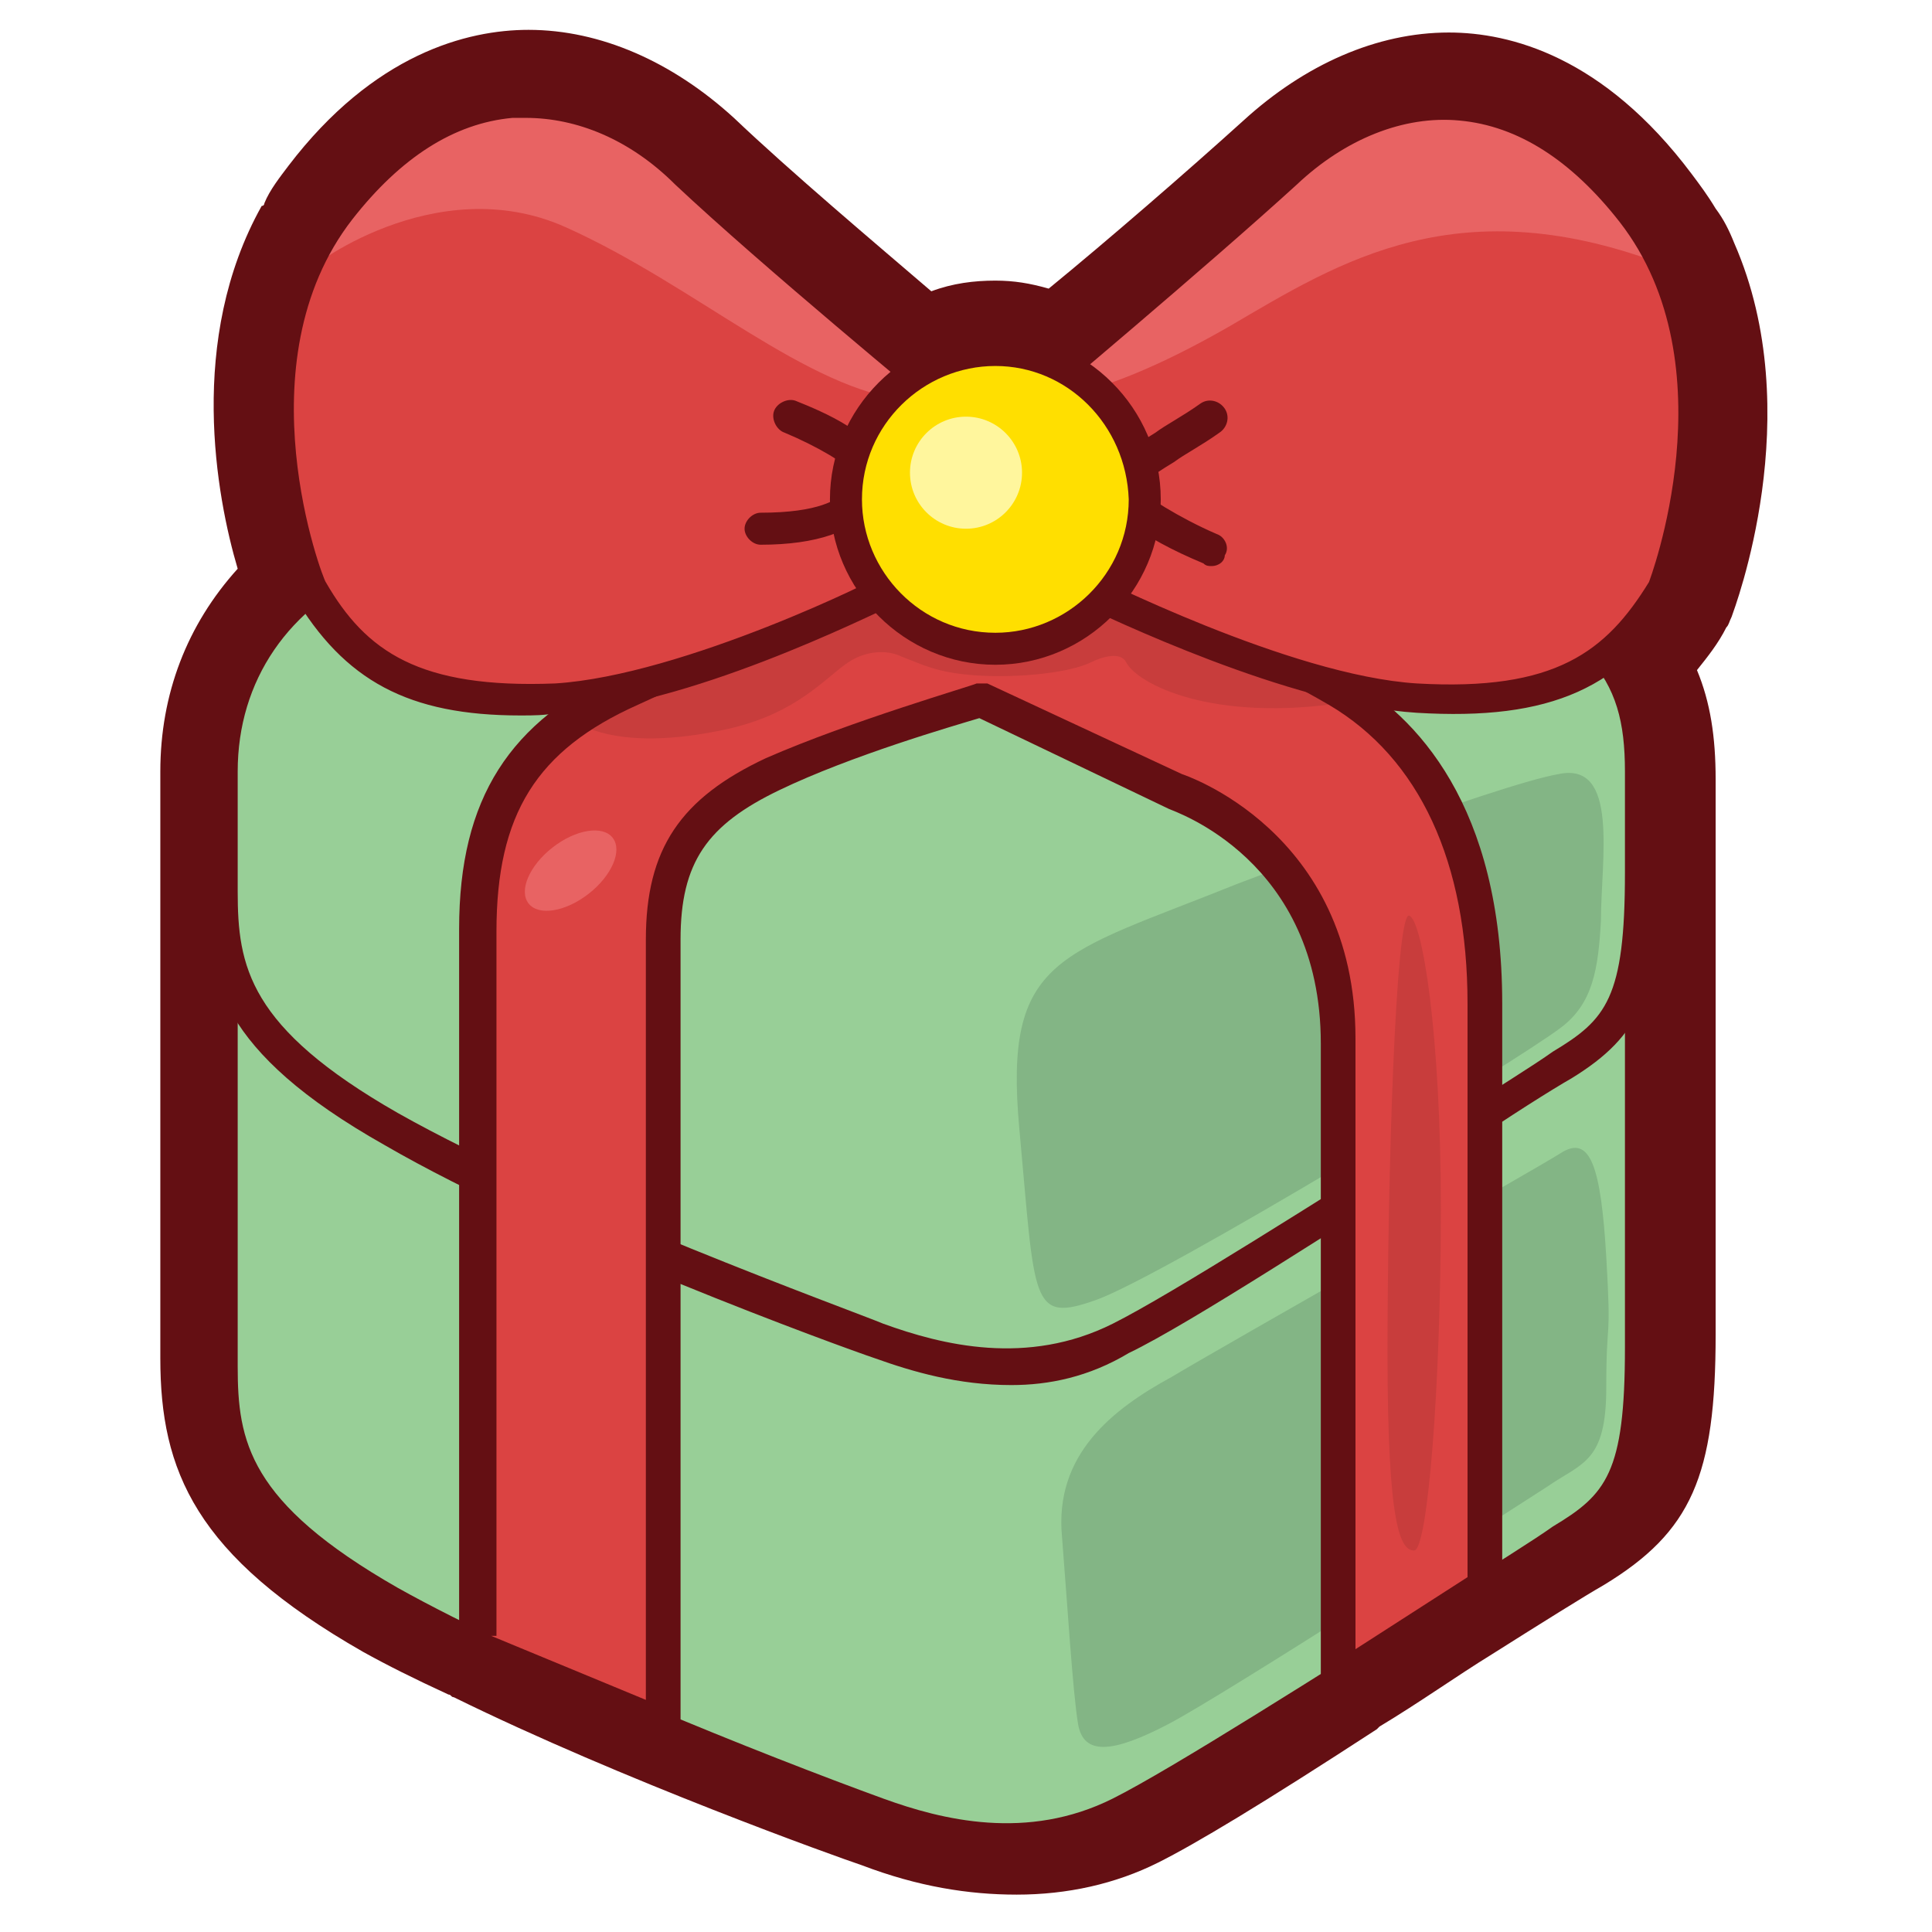 <?xml version="1.0" standalone="no"?><!DOCTYPE svg PUBLIC "-//W3C//DTD SVG 1.1//EN" "http://www.w3.org/Graphics/SVG/1.1/DTD/svg11.dtd"><svg class="icon" width="200px" height="200.00px" viewBox="0 0 1024 1024" version="1.1" xmlns="http://www.w3.org/2000/svg"><path d="M885.29 140.247c-2.829-5.655-4.242-9.899-8.484-15.553-2.829-5.655-5.655-9.899-9.899-15.553-62.215-82.010-135.744-65.043-183.818-21.21-35.349 32.522-93.323 80.596-120.189 104.636-11.312-5.655-22.624-8.484-35.349-8.484-14.141 0-28.278 4.242-39.591 11.312-25.452-21.21-86.253-73.527-123.015-106.048-48.076-43.833-121.602-60.801-183.818 21.21-4.242 5.655-7.069 11.312-11.312 15.553v1.414c-45.248 80.596-4.242 183.818-4.242 183.818l1.414 1.414c-31.108 24.037-46.661 59.387-46.661 97.564v311.076c0 42.42 8.484 79.184 89.082 124.43 12.725 7.069 28.278 15.553 43.833 22.624h1.414c80.596 39.591 183.818 77.77 213.509 89.082 36.763 12.725 82.010 22.624 128.671 0 21.21-11.312 67.871-39.591 113.118-67.871l1.414-1.414c50.903-32.522 101.806-65.043 118.773-76.354 32.522-19.795 42.42-36.763 42.42-101.806v-301.178c0-26.866-5.655-46.661-18.382-63.629 11.312-8.484 21.21-21.21 29.694-35.349-1.414 1.414 35.349-90.494 1.414-169.678z" fill="#FCE8D0" /><path d="M767.931 52.579c32.522 0 67.871 15.553 98.979 57.974 4.242 4.242 7.069 9.899 9.899 15.553 2.829 5.655 5.655 9.899 8.484 15.553 33.935 77.77-2.829 171.091-2.829 171.091-8.484 14.141-18.382 26.866-29.694 35.349 14.141 16.967 18.382 36.763 18.382 63.629v301.178c0 66.458-9.899 82.010-42.42 101.806-16.967 9.899-67.871 43.833-118.773 76.354l-1.414 1.414c-45.248 29.694-91.908 57.974-113.118 67.871-19.795 9.899-39.591 14.141-59.387 14.141-25.452 0-48.076-7.069-69.285-14.141-31.108-11.312-132.914-49.49-213.509-89.082h-1.414c-15.553-7.069-31.108-15.553-43.833-22.624-82.010-46.661-89.082-82.010-89.082-124.43v-311.076c0-38.177 15.553-73.527 46.661-97.564l-1.414-1.414s-41.007-104.636 4.242-183.818v-1.414c2.829-5.655 7.069-11.312 11.312-15.553 32.522-41.007 66.458-57.974 98.979-57.974 31.108 0 60.801 15.553 84.838 36.763 36.763 33.935 97.564 84.838 123.015 106.048 11.312-7.069 25.452-11.312 39.591-11.312 12.725 0 24.037 2.829 35.349 8.484 26.866-22.624 84.838-72.113 120.189-104.636 24.037-22.624 53.731-38.177 86.253-38.177M767.931 17.232c-38.177 0-76.354 16.967-108.878 46.661-29.694 26.866-72.113 63.629-103.22 89.082-9.899-2.829-18.382-4.242-28.278-4.242-11.312 0-22.624 1.414-33.935 5.655-29.694-25.452-74.941-63.629-104.636-91.908-32.522-29.694-70.7-46.661-108.878-46.661-32.522 0-82.010 12.725-127.26 72.113-4.242 5.655-9.899 12.725-12.725 19.795 0 0 0 1.414-1.414 1.414-39.591 70.7-24.037 154.124-12.725 192.301-26.866 29.694-41.007 66.458-41.007 107.462v311.076c0 59.387 18.382 104.636 107.462 155.538 12.725 7.069 26.866 14.141 45.248 22.624 1.414 0 1.414 1.414 2.829 1.414 89.082 43.833 203.613 84.838 216.339 89.082 29.694 11.312 56.56 15.553 82.010 15.553 26.866 0 52.317-5.655 74.941-16.967 19.795-9.899 55.145-31.108 115.947-70.7l1.414-1.414c21.21-12.725 41.007-26.866 59.387-38.177 26.866-16.967 49.49-31.108 59.387-36.763 46.661-28.278 59.387-57.974 59.387-132.914v-294.108c0-22.624-2.829-41.007-9.899-57.974 5.655-7.069 11.312-14.141 15.553-22.624 1.414-1.414 1.414-2.829 2.829-5.655 1.414-4.242 41.007-107.462 1.414-197.956-2.829-7.069-5.655-12.725-9.899-18.382-4.242-7.069-8.484-12.725-12.725-18.382-46.661-62.215-96.151-74.941-128.671-74.941z" fill="#640F13" /><path d="M117.5 431.527v292.693c0 42.42 8.484 79.184 89.082 124.43s221.996 98.979 258.759 111.705c36.763 12.725 82.010 22.624 128.671 0s200.785-124.43 233.307-144.226c32.522-19.795 42.42-36.763 42.42-101.806v-282.796h-752.238z" fill="#98CF97" /><path d="M562.903 814.715c2.829 35.349 5.655 82.010 8.484 98.979 2.829 16.967 18.382 15.553 48.076 0s180.99-113.118 200.785-125.845c18.382-12.725 31.108-12.725 31.108-52.317 0-39.591 2.829-21.21 0-69.285-2.829-48.076-8.484-65.043-24.037-55.145s-178.162 101.806-206.441 118.773c-31.108 16.967-62.215 41.007-57.974 84.838z" fill="#83B585" /><path d="M536.037 984.392c-28.278 0-52.317-7.069-72.113-14.141-16.967-5.655-171.091-62.215-260.172-113.118-87.668-49.49-94.737-89.082-94.737-132.914v-292.693c0-4.242 4.242-8.484 8.484-8.484h753.651c4.242 0 8.484 4.242 8.484 8.484v282.796c0 65.043-9.899 87.668-46.661 110.29-9.899 5.655-32.522 19.795-59.387 36.763-60.801 38.177-142.813 91.908-175.332 107.462-21.21 11.312-42.42 15.553-62.215 15.553zM125.983 440.010v284.21c0 39.591 5.655 72.113 84.838 117.361 70.7 39.591 195.13 89.082 257.345 111.705 31.108 11.312 76.354 22.624 121.602 0 31.108-15.553 113.118-67.871 173.921-106.048 26.866-16.967 49.49-31.108 59.387-38.177 28.278-16.967 38.177-28.278 38.177-94.737v-274.313h-735.27z" fill="#640F13" /><path d="M871.152 410.318v53.731c0 66.458-9.899 82.010-42.42 101.806s-188.059 121.602-233.307 144.226c-46.661 22.624-91.908 12.725-128.671 0-36.763-12.725-178.162-66.458-258.759-111.705s-89.082-82.010-89.082-124.43v-63.629c0-48.076 25.452-93.323 77.77-115.947s200.785-65.043 247.447-83.425c46.661-18.382 117.361-18.382 155.538 0 29.694 14.141 123.015 56.56 164.022 76.354 84.838 43.833 107.462 65.043 107.462 123.015z" fill="#98CF97" /><path d="M536.037 734.118c-28.278 0-52.317-7.069-72.113-14.141-16.967-5.655-172.507-62.215-260.172-113.118-87.668-49.49-94.737-89.082-94.737-132.914v-63.629c0-55.145 31.108-101.806 83.425-124.43 29.694-12.725 87.668-31.108 142.813-49.49 43.833-14.141 84.838-26.866 104.636-35.349 49.49-19.795 121.602-19.795 162.608 0 12.725 7.069 38.177 18.382 66.458 31.108 35.349 15.553 73.527 33.935 97.564 45.248 84.838 42.42 113.118 66.458 113.118 130.086v53.731c0 65.043-9.899 87.668-46.661 110.29-9.899 5.655-32.522 19.795-59.387 38.177-60.801 38.177-142.813 91.908-175.332 107.462-21.21 12.725-42.42 16.967-62.215 16.967zM524.725 205.289c-26.866 0-55.145 4.242-77.77 12.725-21.21 8.484-62.215 21.21-106.048 35.349-52.317 16.967-113.118 35.349-141.398 48.076-46.661 19.795-73.527 59.387-73.527 107.462v63.629c0 39.591 5.655 72.113 84.838 117.361 87.668 49.49 240.377 104.636 257.345 111.705 31.108 11.312 76.354 22.624 121.602 0 31.108-15.553 113.118-67.871 173.921-106.048 26.866-16.967 49.49-31.108 59.387-38.177 28.278-16.967 38.177-28.278 38.177-94.737v-53.731c0-52.317-18.382-72.113-103.22-114.532-22.624-11.312-62.215-29.694-96.151-45.248-28.278-12.725-53.731-25.452-67.871-31.108-16.967-7.069-42.42-12.725-69.285-12.725z" fill="#640F13" /><path d="M656.226 468.29c-94.737 38.177-124.43 38.177-115.947 130.086 8.484 91.908 5.655 103.22 41.007 90.494 35.349-12.725 221.996-125.845 246.032-144.226 16.967-12.725 19.795-31.108 21.21-56.56 0-32.522 9.899-84.838-22.624-77.77-32.522 5.655-169.678 57.974-169.678 57.974z" fill="#83B585" /><path d="M251.828 872.688v-378.946c0-60.801 21.21-103.22 80.596-128.671s98.979-39.591 98.979-39.591l-127.26-67.871 113.118-36.763 121.602 57.974 111.705-43.833 90.494 42.42-108.878 50.903s39.591 16.967 74.941 36.763c35.349 21.21 79.184 65.043 79.184 166.848v311.076l-77.77 49.49v-340.769c0-106.048-86.253-132.914-86.253-132.914l-103.22-48.076s-65.043 18.382-110.29 39.591c-45.248 19.795-57.974 46.661-57.974 87.668v417.124l-98.979-42.42z" fill="#DB4342" /><path d="M302.732 380.623s19.795 19.795 83.425 5.655c36.763-8.484 50.903-26.866 63.629-35.349 8.484-5.655 19.795-7.069 28.278-2.829 11.312 4.242 18.382 8.484 39.591 9.899 22.624 1.414 49.49-1.414 60.801-7.069 5.655-2.829 15.553-5.655 18.382 0 5.655 11.312 45.248 32.522 117.361 21.21 0 0-94.737-82.010-154.124-84.838s-128.671 4.242-176.747 25.452c-48.076 19.795-80.596 67.871-80.596 67.871z" fill="#C83D3C" /><path d="M350.806 923.593c-1.414 0-2.829 0-2.829-1.414l-98.979-42.42c-2.829-1.414-5.655-4.242-5.655-8.484v-378.946c0-69.285 26.866-110.29 86.253-137.155 35.349-15.553 63.629-26.866 80.596-32.522l-110.29-57.974c-2.829-1.414-5.655-5.655-4.242-8.484 0-4.242 2.829-7.069 5.655-7.069l113.118-36.763h7.069l118.773 56.56 108.878-42.42c2.829-1.414 4.242-1.414 7.069 0l90.494 42.42c2.829 1.414 5.655 4.242 5.655 8.484 0 2.829-1.414 7.069-5.655 8.484l-91.908 42.42c14.141 7.069 36.763 16.967 57.974 29.694 38.177 21.21 83.425 69.285 83.425 173.921v311.076c0 2.829-1.414 5.655-4.242 7.069l-79.184 50.903c-2.829 1.414-5.655 1.414-8.484 0s-4.242-4.242-4.242-8.484v-339.355c0-97.564-77.77-123.015-80.596-124.43l-100.393-48.076c-14.141 4.242-67.871 19.795-106.048 38.177s-52.317 38.177-52.317 79.184v417.124c0 2.829-1.414 5.655-4.242 7.069s-4.242 1.414-5.655 1.414zM260.311 867.033l82.010 33.935v-402.985c0-48.076 18.382-74.941 63.629-96.151 45.248-19.795 108.878-38.177 111.705-39.591h5.655l103.22 48.076s91.908 29.694 91.908 139.984v323.802l59.387-38.177v-304.006c0-74.941-25.452-130.086-73.527-158.366-33.935-19.795-73.527-36.763-73.527-36.763-2.829-1.414-5.655-4.242-5.655-8.484 0-2.829 1.414-7.069 5.655-8.484l91.908-42.42-70.7-32.522-108.878 42.42c-2.829 1.414-4.242 1.414-7.069 0l-118.773-56.56-89.082 29.694 108.878 57.974c2.829 1.414 5.655 5.655 4.242 8.484 0 4.242-2.829 7.069-5.655 7.069 0 0-39.591 12.725-97.564 39.591-53.731 24.037-74.941 57.974-74.941 120.189v373.29z" fill="#640F13" /><path d="M866.909 110.552c-62.215-82.010-135.744-65.043-183.818-21.21s-135.744 117.361-135.744 117.361h-46.661s-87.668-73.527-135.744-117.361c-48.076-43.833-121.602-60.801-183.818 21.21s-15.553 200.785-15.553 200.785c26.866 43.833 59.387 62.215 131.501 57.974 70.7-4.242 178.162-57.974 178.162-57.974h101.806s107.462 55.145 178.162 57.974c70.7 4.242 104.636-14.141 131.501-57.974-4.242 0 42.42-118.773-19.795-200.785z" fill="#DB4342" /><path d="M642.086 300.026c-1.414 0-2.829 0-4.242-1.414-33.935-14.141-50.903-28.278-52.317-38.177-1.414-12.725 8.484-19.795 26.866-31.108 5.655-4.242 14.141-8.484 24.037-15.553 4.242-2.829 9.899-1.414 12.725 2.829 2.829 4.242 1.414 9.899-2.829 12.725-9.899 7.069-18.382 11.312-24.037 15.553-14.141 8.484-18.382 12.725-18.382 14.141 1.414 2.829 21.21 15.553 41.007 24.037 4.242 1.414 7.069 7.069 4.242 11.312 0 2.829-2.829 5.655-7.069 5.655zM403.122 288.715c-4.242 0-8.484-4.242-8.484-8.484s4.242-8.484 8.484-8.484c31.108 0 41.007-7.069 45.248-11.312 2.829-2.829 2.829-7.069 2.829-7.069v-2.829c-1.414-4.242-18.382-14.141-35.349-21.21-4.242-1.414-7.069-7.069-5.655-11.312 1.414-4.242 7.069-7.069 11.312-5.655 14.141 5.655 45.248 18.382 46.661 36.763 0 2.829 1.414 11.312-5.655 19.795-9.899 12.725-29.694 19.795-59.387 19.795z" fill="#640F13" /><path d="M299.902 120.451c69.285 31.108 127.26 86.253 182.403 91.908s93.323 4.242 169.678-39.591c57.974-33.935 121.602-74.941 233.307-31.108-4.242-9.899-9.899-21.21-18.382-29.694-62.215-82.010-135.744-65.043-183.818-21.21-48.076 43.833-135.744 117.361-135.744 117.361h-46.661s-87.668-73.527-135.744-117.361c-48.076-43.833-121.602-60.801-183.818 21.21-8.484 9.899-14.141 21.21-18.382 32.522-1.414-1.414 67.871-55.145 137.155-24.037z" fill="#E86363" /><path d="M275.865 379.209c-59.387 0-93.323-18.382-120.189-63.629-2.829-5.655-49.49-125.845 15.553-210.684 28.278-36.763 60.801-57.974 97.564-60.801 33.935-2.829 69.285 11.312 100.393 38.177 42.42 39.591 118.773 103.22 132.914 114.532h41.007c14.141-12.725 90.494-76.354 132.914-114.532 31.108-28.278 66.458-41.007 100.393-38.177 35.349 2.829 67.871 24.037 97.564 60.801 65.043 84.838 18.382 205.028 16.967 209.268-29.694 50.903-69.285 67.871-139.984 63.629-67.871-4.242-164.022-50.903-179.575-57.974h-96.151c-15.553 7.069-111.705 55.145-179.575 57.974-7.069 1.414-12.725 1.414-19.795 1.414zM278.693 62.478h-7.069c-31.108 2.829-59.387 21.21-84.838 53.731-59.387 76.354-15.553 190.887-14.141 192.301 21.21 36.763 49.49 56.56 121.602 53.731 67.871-4.242 173.921-56.56 173.921-57.974 1.414 0 2.829-1.414 4.242-1.414h100.393c1.414 0 2.829 0 4.242 1.414 1.414 0 106.048 53.731 173.921 57.974 73.527 4.242 100.393-16.967 123.015-53.731 0 0 43.833-114.532-15.553-190.887-25.452-32.522-53.731-50.903-84.838-53.731-29.694-2.829-60.801 9.899-86.253 33.935-48.076 43.833-135.744 117.361-135.744 117.361-1.414 1.414-4.242 1.414-5.655 1.414h-46.661c-1.414 0-4.242-1.414-5.655-1.414-1.414-1.414-89.082-73.527-135.744-117.361-24.037-24.037-52.317-35.349-79.184-35.349z" fill="#640F13" /><path d="M448.371 264.676c0 0 0 0 0 0 0 43.73 35.452 79.184 79.184 79.184 43.73 0 79.184-35.452 79.184-79.184 0 0 0 0 0 0 0 0 0 0 0 0 0-43.73-35.452-79.184-79.184-79.184-43.73 0-79.184 35.452-79.184 79.184s0 0 0 0z" fill="#FFDF00" /><path d="M527.553 352.343c-48.076 0-87.668-39.591-87.668-87.668s39.591-87.668 87.668-87.668c48.076 0 87.668 39.591 87.668 87.668 0 48.076-39.591 87.668-87.668 87.668zM527.553 193.978c-38.177 0-70.7 31.108-70.7 70.7 0 38.177 31.108 70.7 70.7 70.7 38.177 0 70.7-31.108 70.7-70.7-1.414-39.591-32.522-70.7-70.7-70.7z" fill="#640F13" /><path d="M482.306 250.537c0 16.4 13.295 29.694 29.694 29.694s29.694-13.295 29.694-29.694c0 0 0 0 0 0 0-16.4-13.295-29.694-29.694-29.694-16.4 0-29.694 13.295-29.694 29.694 0 0 0 0 0 0z" fill="#FFF69D" /><path d="M763.689 640.795c0 94.737-7.069 180.99-14.141 180.99s-14.141-11.312-14.141-104.636 4.242-231.892 11.312-231.892c7.069 1.414 16.967 62.215 16.967 155.538z" fill="#C83D3C" /><path d="M292.866 449.192c0 0 0 0 0 0-12.308 9.613-18.002 22.894-12.714 29.665 5.286 6.771 19.553 4.465 31.861-5.15 0 0 0 0 0 0 0 0 0 0 0 0 12.308-9.613 18.002-22.894 12.714-29.665-5.286-6.771-19.553-4.465-31.861 5.15s0 0 0 0z" fill="#E86363" /></svg>